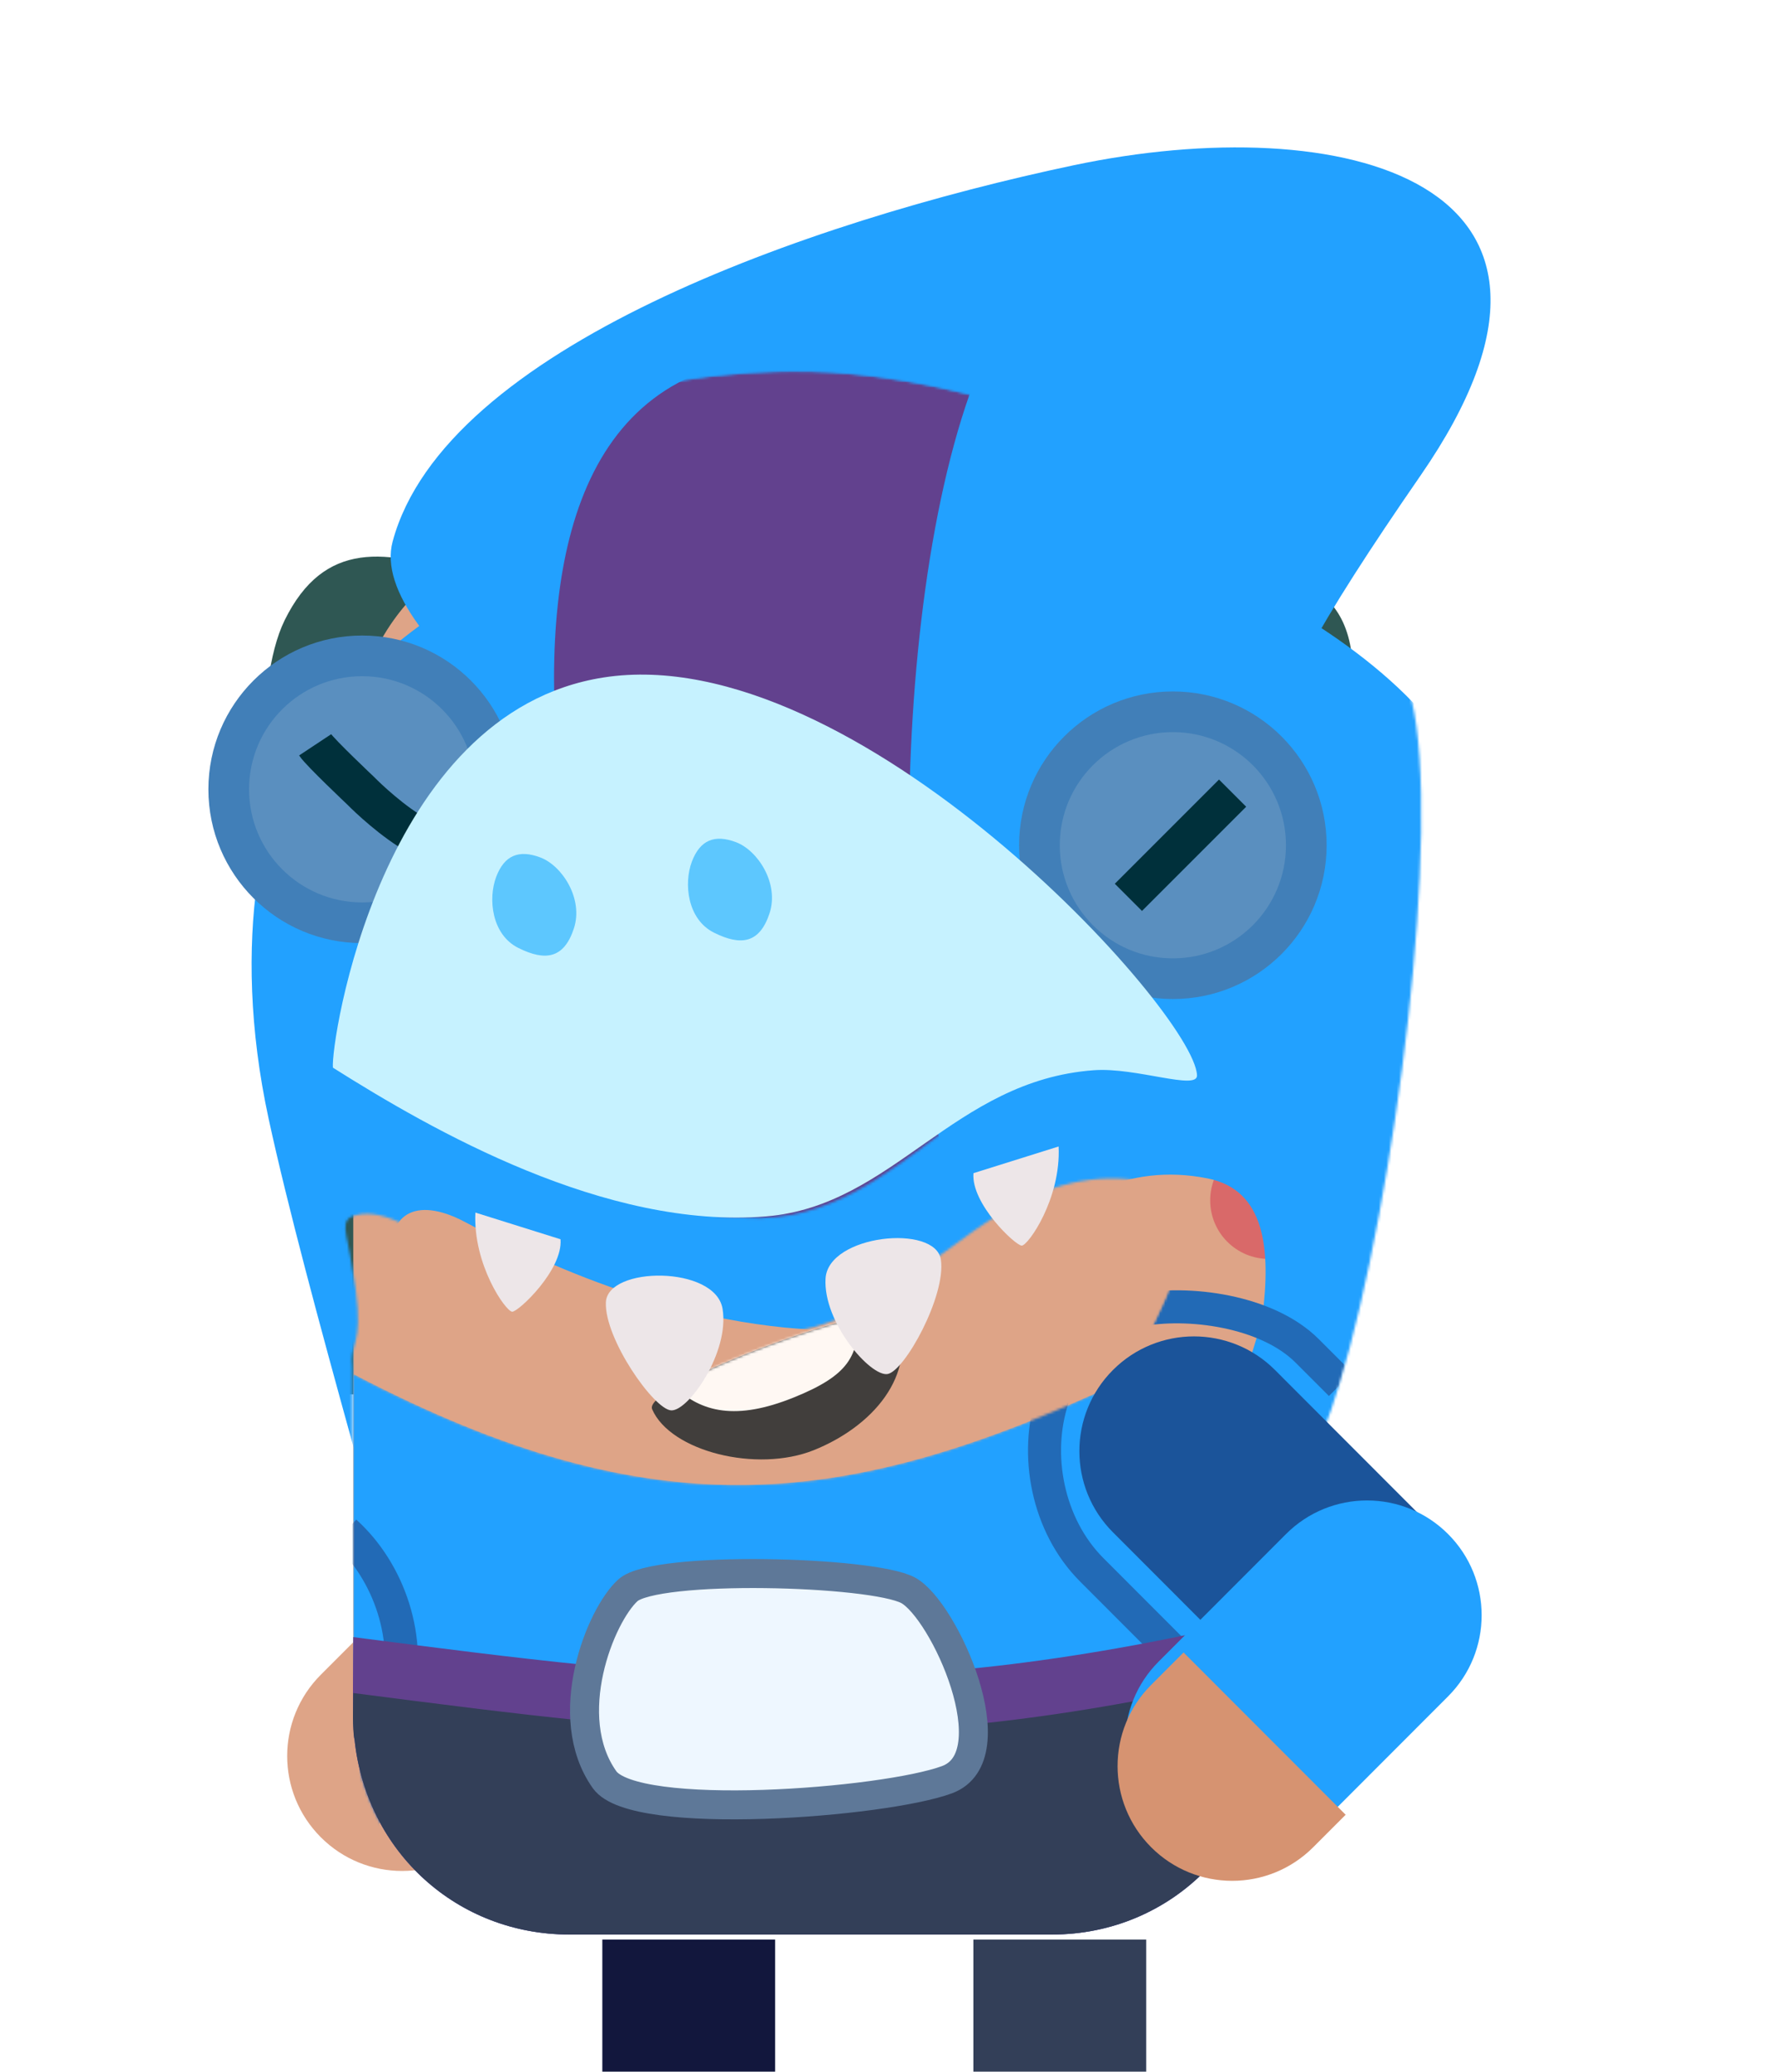<svg width="700" height="815" viewBox="0 0 700 815" fill="none" xmlns="http://www.w3.org/2000/svg">
<g filter="url(#filter0_i)">
<path d="M451 815H383V719H451V815Z" fill="#333F58"/>
</g>
<g filter="url(#filter1_i)">
<path d="M305 815H237V719H305V815Z" fill="#12173D"/>
</g>
<g filter="url(#filter2_i)">
<path d="M112 240C87.2 290.4 122.5 483.333 136 544.5H496C509.667 487.5 538.4 314.9 532 254.5C524 179 385 256.5 297.5 254.5C210 252.5 143 177 112 240Z" fill="#2F5753"/>
</g>
<path d="M139.041 646L126.246 658.793C108.585 676.455 108.585 705.091 126.246 722.753C143.908 740.416 172.544 740.416 190.206 722.753L203 709.959L139.041 646Z" fill="#DEA487"/>
<path d="M413.474 761H224.526C177.292 761 139 722.604 139 675.24V293.76C139 246.396 177.292 208 224.526 208H413.474C460.709 208 499 246.396 499 293.76V675.24C499 722.604 460.709 761 413.474 761Z" fill="#DEA487"/>
<g filter="url(#filter3_d)">
<path d="M522.232 472.21C522.232 484.925 511.924 495.233 499.209 495.233C486.494 495.233 476.186 484.925 476.186 472.21C476.186 459.495 486.494 449.187 499.209 449.187C511.924 449.187 522.232 459.495 522.232 472.21Z" fill="#D96969"/>
</g>
<g filter="url(#filter4_di)">
<path d="M227.041 448H215.958C207.144 448 200 440.737 200 431.776V392.224C200 383.263 207.144 376 215.958 376H227.041C235.854 376 243 383.263 243 392.224V431.776C243 440.737 235.854 448 227.041 448Z" fill="#103245"/>
</g>
<g filter="url(#filter5_di)">
<path d="M353.041 448H341.958C333.144 448 326 440.737 326 431.776V392.224C326 383.263 333.144 376 341.958 376H353.041C361.854 376 369 383.263 369 392.224V431.776C369 440.737 361.854 448 353.041 448Z" fill="#103245"/>
</g>
<g filter="url(#filter6_i)">
<path d="M432.5 54C327.676 76.107 185 126 164.5 202C144 278 538.279 460.513 518 382C497.721 303.488 488.352 292.732 569 176.001C649.648 59.27 537.324 31.893 432.5 54Z" fill="#22A1FF"/>
</g>
<mask id="mask0" mask-type="alpha" maskUnits="userSpaceOnUse" x="73" y="146" width="487" height="474">
<path d="M94.695 246.07C77.968 269.261 64.342 325.093 79.695 396.07C81.206 403.052 82.953 410.622 84.879 418.62C101.906 481.906 132.779 592.765 138.695 619.571V538.07C137.46 527.495 142.944 530.209 139.974 507.177C139.374 504.018 138.834 500.813 138.391 497.641C136.57 484.59 132.96 479.559 140.548 477.898C145.497 476.696 152.073 478.052 159.695 482.064L159.746 482.09C175.062 490.151 214.24 510.771 261.466 520.1C272.974 522.373 284.96 523.976 297.195 524.564C304.308 524.905 310.971 524.23 317.288 522.785C337.961 517.968 354.95 504.918 371.984 492.298C379.212 486.943 386.448 481.666 393.978 477.127C402.641 471.906 411.692 467.662 421.565 465.406C430.916 463.226 441.002 462.825 452.195 465.064C453.747 465.374 454.699 465.773 456.064 466.254L456.068 466.256C463.337 468.76 460.822 470.659 463.695 477.127C468.184 487.232 464.195 501.57 450.195 528.07C450.195 528.07 439.695 544.634 405.618 570.192C403.593 570.667 401.517 570.989 399.391 571.141C398.967 571.171 398.648 571.203 398.428 571.238C395.171 572.544 508.29 576.356 514.436 576.562C518.659 569.107 522.914 558.049 527.032 544.471C549.231 471.284 567.465 324.901 555.391 275.14C542.507 222.044 458.899 174.435 381.213 155.164C359.407 149.755 338.068 146.579 318.891 146.14C302.253 145.76 285.416 146.935 268.754 149.506C261.331 150.651 253.942 152.074 246.621 153.76C184.084 168.23 126.549 201.909 94.695 246.07Z" fill="#C4C4C4"/>
</mask>
<g mask="url(#mask0)">
<g filter="url(#filter7_ddii)">
<path d="M319.195 146.07C231.695 144.07 138.695 185.07 94.695 246.07C77.968 269.261 64.342 325.093 79.695 396.07C94.502 464.522 132.068 589.541 138.695 619.571V557.747V540.57C138.695 540.57 131.195 476.07 128.195 454.57C125.195 433.07 137.695 426.57 156.695 436.57L156.746 436.596C175.794 446.622 231.75 476.073 294.195 479.07C356.695 482.07 384.414 406.614 449.195 419.57C471.695 424.07 474.195 447.07 470.695 474.07C470.695 474.07 448.695 567.57 399.695 571.07C383.816 572.205 514.695 576.57 514.695 576.57C541.695 529.07 570.018 334.095 555.695 275.07C539.195 207.07 406.695 148.07 319.195 146.07Z" fill="#22A1FF"/>
</g>
<mask id="mask1" mask-type="alpha" maskUnits="userSpaceOnUse" x="73" y="146" width="487" height="433">
<path d="M319.195 146.07C231.695 144.07 138.695 185.07 94.695 246.07C77.968 269.261 64.342 325.093 79.695 396.07C94.502 464.522 132.068 548.041 138.695 578.07V516.247V499.07C138.695 499.07 131.195 476.07 128.195 454.57C125.195 433.07 137.695 426.57 156.695 436.57L156.746 436.596C175.794 446.622 231.75 476.073 294.195 479.07C356.695 482.07 384.414 406.614 449.195 419.57C471.695 424.07 474.195 447.07 470.695 474.07C470.695 474.07 448.695 567.57 399.695 571.07C383.816 572.205 514.695 576.57 514.695 576.57C541.695 529.07 570.018 334.095 555.695 275.07C539.195 207.07 406.695 148.07 319.195 146.07Z" fill="#3B7D4F"/>
</mask>
<g mask="url(#mask1)">
<g filter="url(#filter8_ddii)">
<path d="M263.06 486.705C263.06 486.705 152.447 190.564 277.833 145.705C322.692 129.655 402.916 101.534 385.06 145.705C347.06 239.704 350.06 436.705 385.06 486.705C412.382 525.736 263.06 486.705 263.06 486.705Z" fill="#62418E"/>
</g>
<path d="M447.5 515.5C467.5 511.5 498.594 515.658 514.32 531.384L527.5 544.563" stroke="#226AB6" stroke-width="13"/>
</g>
<circle cx="142.5" cy="310.5" r="60.5" fill="#417FB8"/>
<ellipse cx="142.5" cy="310.5" rx="44.5" ry="44.5" transform="rotate(180 142.5 310.5)" fill="#5A8FBF"/>
<path d="M124 293C126.014 296.042 141.85 311 141.85 311C141.85 311 150.71 320.115 161 326.756" stroke="#00303B" stroke-width="15.125"/>
<circle cx="461.5" cy="332.5" r="60.5" transform="rotate(180 461.5 332.5)" fill="#417FB8"/>
<ellipse cx="461.5" cy="332.5" rx="44.5" ry="44.5" transform="rotate(180 461.5 332.5)" fill="#5A8FBF"/>
<path d="M464.5 332.5L444 353L485 312" stroke="#00303B" stroke-width="15.125"/>
</g>
<mask id="mask2" mask-type="alpha" maskUnits="userSpaceOnUse" x="138" y="540" width="361" height="221">
<path fill-rule="evenodd" clip-rule="evenodd" d="M139 540.5V674.5C139 723.743 176.766 761 224 761H414C461.234 761 499 723.243 499 674V596.5L441 543.589C334.16 592.961 259.108 603.317 139 540.5Z" fill="#47A851"/>
</mask>
<g mask="url(#mask2)">
<path fill-rule="evenodd" clip-rule="evenodd" d="M139 540.5V674.5C139 723.743 176.766 761 224 761H414C461.234 761 499 723.243 499 674V596.5L441 543.589C334.16 592.961 259.108 603.317 139 540.5Z" fill="#22A1FF"/>
<path d="M414.246 550C406.893 572.034 412.044 599.98 429.569 617.523L475 663" stroke="#226AB6" stroke-width="13"/>
<path d="M135.827 602.603C153.103 618.131 162.426 644.974 155.851 668.884L138.808 730.865" stroke="#226AB6" stroke-width="13"/>
</g>
<path d="M139 644C139 647.393 138.5 680.5 139.529 684.5C144.249 728.7 180.02 761 224 761H414C461.234 761 499 723.243 499 674V636C349.5 671.5 270.971 661 139 644Z" fill="#62418E"/>
<path d="M139 666C139 669.393 138.5 680.5 139.529 684.5C144.249 728.7 180.02 761 224 761H414C461.234 761 499 723.243 499 674V658C349.5 693.5 270.971 683 139 666Z" fill="#333F58"/>
<g filter="url(#filter9_di)">
<path d="M357.314 604.584C343.146 596.98 257.97 594.704 247.065 604.584C236.16 614.465 220.262 654.26 237.878 679.093C249.755 695.836 347.903 688.232 372.626 679.093C397.578 669.869 371.481 612.189 357.314 604.584Z" fill="#EEF7FF"/>
<path d="M357.314 604.584C343.146 596.98 257.97 594.704 247.065 604.584C236.16 614.465 220.262 654.26 237.878 679.093C249.755 695.836 347.903 688.232 372.626 679.093C397.578 669.869 371.481 612.189 357.314 604.584Z" stroke="#5E7898" stroke-width="11.406"/>
</g>
<g filter="url(#filter10_d)">
<path d="M569.792 670.937C552.18 688.567 523.627 688.567 506.015 670.937L441.209 606.063C423.598 588.434 423.598 559.851 441.209 542.222C458.82 524.592 487.373 524.592 504.984 542.222L569.792 607.096C587.403 624.725 587.403 653.308 569.792 670.937Z" fill="#1B549A"/>
</g>
<g filter="url(#filter11_d)">
<path d="M569.792 606.759C587.403 624.388 587.403 652.971 569.792 670.6L519.665 720.778C502.054 738.407 473.501 738.407 455.89 720.778C438.279 703.149 438.279 674.566 455.89 656.937L506.015 606.759C523.627 589.13 552.18 589.13 569.792 606.759Z" fill="#22A1FF"/>
</g>
<g filter="url(#filter12_i)">
<path d="M468.647 644.166L455.891 656.936C438.28 674.565 438.28 703.148 455.891 720.777C473.502 738.406 502.055 738.406 519.666 720.777L532.424 708.006L468.647 644.166Z" fill="#D69371"/>
</g>
<path d="M353.126 517.424C350.445 509.528 252.419 544.691 256.607 554.368C263.778 570.935 297.778 579.485 320.278 570.435C342.778 561.384 361.278 541.434 353.126 517.424Z" fill="#413E3C"/>
<mask id="mask3" mask-type="alpha" maskUnits="userSpaceOnUse" x="256" y="514" width="100" height="62">
<path d="M353.126 517.424C350.445 509.528 252.419 544.691 256.607 554.368C263.778 570.935 297.778 579.485 320.278 570.435C342.778 561.384 361.278 541.434 353.126 517.424Z" fill="#413E3C"/>
</mask>
<g mask="url(#mask3)">
<path d="M337.778 517.935C337.778 512.435 261.602 541.935 265.278 545.434C276.029 555.669 289.731 558.826 312.22 549.781C334.118 540.973 337.778 533.421 337.778 517.935Z" fill="#FFF8F3"/>
</g>
<g filter="url(#filter13_i)">
<path d="M201.555 504C199.055 504 186.055 485.5 187.055 465L220.555 475.5C221.555 487.5 204.055 504 201.555 504Z" fill="#EDE6E8"/>
</g>
<g filter="url(#filter14_i)">
<path d="M402.041 478C404.541 478 417.541 459.5 416.541 439L383.041 449.5C382.041 461.5 399.541 478 402.041 478Z" fill="#EDE6E8"/>
</g>
<g filter="url(#filter15_i)">
<path d="M264.111 526.81C257.318 526.478 237.847 498.678 238.395 484.347C238.943 470.015 281.447 469.762 284.307 486.833C287.167 503.904 270.903 527.142 264.111 526.81Z" fill="#EDE6E8"/>
</g>
<g filter="url(#filter16_i)">
<path d="M349.207 512.519C355.924 511.461 372.303 481.733 370.221 467.544C368.139 453.354 325.854 457.659 324.841 474.939C323.828 492.218 342.489 513.578 349.207 512.519Z" fill="#EDE6E8"/>
</g>
<g filter="url(#filter17_i)">
<path d="M237.5 283.5C336.5 268.101 470 415 471 440C471.243 446.08 447 436.813 430.5 438C375.13 441.982 351.578 491.372 301.5 495.5C238.181 500.718 170.02 461.63 131 437C130 427.499 149.5 297.189 237.5 283.5Z" fill="#C6F2FF"/>
</g>
<g filter="url(#filter18_d)">
<path d="M225.789 361.797C221.883 373.598 214.552 374.667 203.969 369.397C193.387 364.127 192.017 349.944 195.235 341.441C198.453 332.938 204.179 330.603 212.648 333.808C221.116 337.013 229.694 349.997 225.789 361.797Z" fill="#5DC7FE"/>
</g>
<g filter="url(#filter19_d)">
<path d="M302.789 355.797C298.883 367.598 291.552 368.667 280.969 363.397C270.387 358.127 269.017 343.944 272.235 335.441C275.453 326.938 281.179 324.603 289.648 327.808C298.116 331.013 306.694 343.997 302.789 355.797Z" fill="#5DC7FE"/>
</g>
<defs>
<filter id="filter0_i" x="383" y="719" width="68" height="105" filterUnits="userSpaceOnUse" color-interpolation-filters="sRGB">
<feFlood flood-opacity="0" result="BackgroundImageFix"/>
<feBlend mode="normal" in="SourceGraphic" in2="BackgroundImageFix" result="shape"/>
<feColorMatrix in="SourceAlpha" type="matrix" values="0 0 0 0 0 0 0 0 0 0 0 0 0 0 0 0 0 0 127 0" result="hardAlpha"/>
<feOffset dy="44"/>
<feGaussianBlur stdDeviation="4.5"/>
<feComposite in2="hardAlpha" operator="arithmetic" k2="-1" k3="1"/>
<feColorMatrix type="matrix" values="0 0 0 0 0 0 0 0 0 0 0 0 0 0 0 0 0 0 0.07 0"/>
<feBlend mode="normal" in2="shape" result="effect1_innerShadow"/>
</filter>
<filter id="filter1_i" x="237" y="719" width="68" height="105" filterUnits="userSpaceOnUse" color-interpolation-filters="sRGB">
<feFlood flood-opacity="0" result="BackgroundImageFix"/>
<feBlend mode="normal" in="SourceGraphic" in2="BackgroundImageFix" result="shape"/>
<feColorMatrix in="SourceAlpha" type="matrix" values="0 0 0 0 0 0 0 0 0 0 0 0 0 0 0 0 0 0 127 0" result="hardAlpha"/>
<feOffset dy="44"/>
<feGaussianBlur stdDeviation="4.5"/>
<feComposite in2="hardAlpha" operator="arithmetic" k2="-1" k3="1"/>
<feColorMatrix type="matrix" values="0 0 0 0 0 0 0 0 0 0 0 0 0 0 0 0 0 0 0.07 0"/>
<feBlend mode="normal" in2="shape" result="effect1_innerShadow"/>
</filter>
<filter id="filter2_i" x="103.389" y="214.961" width="429.528" height="333.539" filterUnits="userSpaceOnUse" color-interpolation-filters="sRGB">
<feFlood flood-opacity="0" result="BackgroundImageFix"/>
<feBlend mode="normal" in="SourceGraphic" in2="BackgroundImageFix" result="shape"/>
<feColorMatrix in="SourceAlpha" type="matrix" values="0 0 0 0 0 0 0 0 0 0 0 0 0 0 0 0 0 0 127 0" result="hardAlpha"/>
<feOffset dy="4"/>
<feGaussianBlur stdDeviation="11.5"/>
<feComposite in2="hardAlpha" operator="arithmetic" k2="-1" k3="1"/>
<feColorMatrix type="matrix" values="0 0 0 0 0 0 0 0 0 0 0 0 0 0 0 0 0 0 0.1 0"/>
<feBlend mode="normal" in2="shape" result="effect1_innerShadow"/>
</filter>
<filter id="filter3_d" x="453.273" y="426.274" width="91.872" height="91.872" filterUnits="userSpaceOnUse" color-interpolation-filters="sRGB">
<feFlood flood-opacity="0" result="BackgroundImageFix"/>
<feColorMatrix in="SourceAlpha" type="matrix" values="0 0 0 0 0 0 0 0 0 0 0 0 0 0 0 0 0 0 127 0" result="hardAlpha"/>
<feOffset/>
<feGaussianBlur stdDeviation="11.456"/>
<feColorMatrix type="matrix" values="0 0 0 0 0.851 0 0 0 0 0.412 0 0 0 0 0.412 0 0 0 0.5 0"/>
<feBlend mode="normal" in2="BackgroundImageFix" result="effect1_dropShadow"/>
<feBlend mode="normal" in="SourceGraphic" in2="effect1_dropShadow" result="shape"/>
</filter>
<filter id="filter4_di" x="182.353" y="361.294" width="78.294" height="107.294" filterUnits="userSpaceOnUse" color-interpolation-filters="sRGB">
<feFlood flood-opacity="0" result="BackgroundImageFix"/>
<feColorMatrix in="SourceAlpha" type="matrix" values="0 0 0 0 0 0 0 0 0 0 0 0 0 0 0 0 0 0 127 0" result="hardAlpha"/>
<feOffset dy="2.941"/>
<feGaussianBlur stdDeviation="8.824"/>
<feColorMatrix type="matrix" values="0 0 0 0 0 0 0 0 0 0 0 0 0 0 0 0 0 0 0.15 0"/>
<feBlend mode="normal" in2="BackgroundImageFix" result="effect1_dropShadow"/>
<feBlend mode="normal" in="SourceGraphic" in2="effect1_dropShadow" result="shape"/>
<feColorMatrix in="SourceAlpha" type="matrix" values="0 0 0 0 0 0 0 0 0 0 0 0 0 0 0 0 0 0 127 0" result="hardAlpha"/>
<feOffset dy="5.882"/>
<feGaussianBlur stdDeviation="5.882"/>
<feComposite in2="hardAlpha" operator="arithmetic" k2="-1" k3="1"/>
<feColorMatrix type="matrix" values="0 0 0 0 1 0 0 0 0 1 0 0 0 0 1 0 0 0 0.25 0"/>
<feBlend mode="normal" in2="shape" result="effect2_innerShadow"/>
</filter>
<filter id="filter5_di" x="308.353" y="361.294" width="78.294" height="107.294" filterUnits="userSpaceOnUse" color-interpolation-filters="sRGB">
<feFlood flood-opacity="0" result="BackgroundImageFix"/>
<feColorMatrix in="SourceAlpha" type="matrix" values="0 0 0 0 0 0 0 0 0 0 0 0 0 0 0 0 0 0 127 0" result="hardAlpha"/>
<feOffset dy="2.941"/>
<feGaussianBlur stdDeviation="8.824"/>
<feColorMatrix type="matrix" values="0 0 0 0 0 0 0 0 0 0 0 0 0 0 0 0 0 0 0.15 0"/>
<feBlend mode="normal" in2="BackgroundImageFix" result="effect1_dropShadow"/>
<feBlend mode="normal" in="SourceGraphic" in2="effect1_dropShadow" result="shape"/>
<feColorMatrix in="SourceAlpha" type="matrix" values="0 0 0 0 0 0 0 0 0 0 0 0 0 0 0 0 0 0 127 0" result="hardAlpha"/>
<feOffset dy="5.882"/>
<feGaussianBlur stdDeviation="5.882"/>
<feComposite in2="hardAlpha" operator="arithmetic" k2="-1" k3="1"/>
<feColorMatrix type="matrix" values="0 0 0 0 1 0 0 0 0 1 0 0 0 0 1 0 0 0 0.25 0"/>
<feBlend mode="normal" in2="shape" result="effect2_innerShadow"/>
</filter>
<filter id="filter6_i" x="153.727" y="46.986" width="442.766" height="365.231" filterUnits="userSpaceOnUse" color-interpolation-filters="sRGB">
<feFlood flood-opacity="0" result="BackgroundImageFix"/>
<feBlend mode="normal" in="SourceGraphic" in2="BackgroundImageFix" result="shape"/>
<feColorMatrix in="SourceAlpha" type="matrix" values="0 0 0 0 0 0 0 0 0 0 0 0 0 0 0 0 0 0 127 0" result="hardAlpha"/>
<feOffset dx="-10" dy="11"/>
<feGaussianBlur stdDeviation="7.5"/>
<feComposite in2="hardAlpha" operator="arithmetic" k2="-1" k3="1"/>
<feColorMatrix type="matrix" values="0 0 0 0 0 0 0 0 0 0 0 0 0 0 0 0 0 0 0.05 0"/>
<feBlend mode="normal" in2="shape" result="effect1_innerShadow"/>
</filter>
<filter id="filter7_ddii" x="64" y="143" width="521.544" height="504.571" filterUnits="userSpaceOnUse" color-interpolation-filters="sRGB">
<feFlood flood-opacity="0" result="BackgroundImageFix"/>
<feColorMatrix in="SourceAlpha" type="matrix" values="0 0 0 0 0 0 0 0 0 0 0 0 0 0 0 0 0 0 127 0" result="hardAlpha"/>
<feOffset dy="6"/>
<feGaussianBlur stdDeviation="4.5"/>
<feColorMatrix type="matrix" values="0 0 0 0 0 0 0 0 0 0 0 0 0 0 0 0 0 0 0.1 0"/>
<feBlend mode="normal" in2="BackgroundImageFix" result="effect1_dropShadow"/>
<feColorMatrix in="SourceAlpha" type="matrix" values="0 0 0 0 0 0 0 0 0 0 0 0 0 0 0 0 0 0 127 0" result="hardAlpha"/>
<feOffset dy="28"/>
<feComposite in2="hardAlpha" operator="out"/>
<feColorMatrix type="matrix" values="0 0 0 0 0 0 0 0 0 0 0 0 0 0 0 0 0 0 0.2 0"/>
<feBlend mode="normal" in2="effect1_dropShadow" result="effect2_dropShadow"/>
<feBlend mode="normal" in="SourceGraphic" in2="effect2_dropShadow" result="shape"/>
<feColorMatrix in="SourceAlpha" type="matrix" values="0 0 0 0 0 0 0 0 0 0 0 0 0 0 0 0 0 0 127 0" result="hardAlpha"/>
<feOffset dy="10"/>
<feGaussianBlur stdDeviation="18.5"/>
<feComposite in2="hardAlpha" operator="arithmetic" k2="-1" k3="1"/>
<feColorMatrix type="matrix" values="0 0 0 0 0.152 0 0 0 0 0.5 0 0 0 0 0.188 0 0 0 0.2 0"/>
<feBlend mode="normal" in2="shape" result="effect3_innerShadow"/>
<feColorMatrix in="SourceAlpha" type="matrix" values="0 0 0 0 0 0 0 0 0 0 0 0 0 0 0 0 0 0 127 0" result="hardAlpha"/>
<feOffset dx="26"/>
<feGaussianBlur stdDeviation="28"/>
<feComposite in2="hardAlpha" operator="arithmetic" k2="-1" k3="1"/>
<feColorMatrix type="matrix" values="0 0 0 0 0.232 0 0 0 0 0.562 0 0 0 0 0.263 0 0 0 0.05 0"/>
<feBlend mode="normal" in2="effect3_innerShadow" result="effect4_innerShadow"/>
</filter>
<filter id="filter8_ddii" x="210" y="122" width="186.399" height="382.052" filterUnits="userSpaceOnUse" color-interpolation-filters="sRGB">
<feFlood flood-opacity="0" result="BackgroundImageFix"/>
<feColorMatrix in="SourceAlpha" type="matrix" values="0 0 0 0 0 0 0 0 0 0 0 0 0 0 0 0 0 0 127 0" result="hardAlpha"/>
<feOffset dx="8"/>
<feComposite in2="hardAlpha" operator="out"/>
<feColorMatrix type="matrix" values="0 0 0 0 0.376 0 0 0 0 0.215 0 0 0 0 0.833 0 0 0 1 0"/>
<feBlend mode="normal" in2="BackgroundImageFix" result="effect1_dropShadow"/>
<feColorMatrix in="SourceAlpha" type="matrix" values="0 0 0 0 0 0 0 0 0 0 0 0 0 0 0 0 0 0 127 0" result="hardAlpha"/>
<feOffset dx="-8"/>
<feComposite in2="hardAlpha" operator="out"/>
<feColorMatrix type="matrix" values="0 0 0 0 0.376 0 0 0 0 0.216 0 0 0 0 0.831 0 0 0 1 0"/>
<feBlend mode="normal" in2="effect1_dropShadow" result="effect2_dropShadow"/>
<feBlend mode="normal" in="SourceGraphic" in2="effect2_dropShadow" result="shape"/>
<feColorMatrix in="SourceAlpha" type="matrix" values="0 0 0 0 0 0 0 0 0 0 0 0 0 0 0 0 0 0 127 0" result="hardAlpha"/>
<feOffset dx="16"/>
<feComposite in2="hardAlpha" operator="arithmetic" k2="-1" k3="1"/>
<feColorMatrix type="matrix" values="0 0 0 0 0.478 0 0 0 0 0.325 0 0 0 0 0.914 0 0 0 1 0"/>
<feBlend mode="normal" in2="shape" result="effect3_innerShadow"/>
<feColorMatrix in="SourceAlpha" type="matrix" values="0 0 0 0 0 0 0 0 0 0 0 0 0 0 0 0 0 0 127 0" result="hardAlpha"/>
<feOffset dx="-16"/>
<feComposite in2="hardAlpha" operator="arithmetic" k2="-1" k3="1"/>
<feColorMatrix type="matrix" values="0 0 0 0 0.478 0 0 0 0 0.325 0 0 0 0 0.914 0 0 0 1 0"/>
<feBlend mode="normal" in2="effect3_innerShadow" result="effect4_innerShadow"/>
</filter>
<filter id="filter9_di" x="217.455" y="592.297" width="178.092" height="118.25" filterUnits="userSpaceOnUse" color-interpolation-filters="sRGB">
<feFlood flood-opacity="0" result="BackgroundImageFix"/>
<feColorMatrix in="SourceAlpha" type="matrix" values="0 0 0 0 0 0 0 0 0 0 0 0 0 0 0 0 0 0 127 0" result="hardAlpha"/>
<feOffset dy="9"/>
<feGaussianBlur stdDeviation="3.422"/>
<feComposite in2="hardAlpha" operator="out"/>
<feColorMatrix type="matrix" values="0 0 0 0 0 0 0 0 0 0 0 0 0 0 0 0 0 0 0.15 0"/>
<feBlend mode="normal" in2="BackgroundImageFix" result="effect1_dropShadow"/>
<feBlend mode="normal" in="SourceGraphic" in2="effect1_dropShadow" result="shape"/>
<feColorMatrix in="SourceAlpha" type="matrix" values="0 0 0 0 0 0 0 0 0 0 0 0 0 0 0 0 0 0 127 0" result="hardAlpha"/>
<feOffset dy="12"/>
<feGaussianBlur stdDeviation="15"/>
<feComposite in2="hardAlpha" operator="arithmetic" k2="-1" k3="1"/>
<feColorMatrix type="matrix" values="0 0 0 0 1 0 0 0 0 1 0 0 0 0 1 0 0 0 0.15 0"/>
<feBlend mode="normal" in2="shape" result="effect2_innerShadow"/>
</filter>
<filter id="filter10_d" x="395.13" y="496.13" width="214.16" height="214.32" filterUnits="userSpaceOnUse" color-interpolation-filters="sRGB">
<feFlood flood-opacity="0" result="BackgroundImageFix"/>
<feColorMatrix in="SourceAlpha" type="matrix" values="0 0 0 0 0 0 0 0 0 0 0 0 0 0 0 0 0 0 127 0" result="hardAlpha"/>
<feOffset dx="-3.29" dy="-3.29"/>
<feGaussianBlur stdDeviation="14.79"/>
<feColorMatrix type="matrix" values="0 0 0 0 0 0 0 0 0 0 0 0 0 0 0 0 0 0 0.13 0"/>
<feBlend mode="normal" in2="BackgroundImageFix" result="effect1_dropShadow"/>
<feBlend mode="normal" in="SourceGraphic" in2="effect1_dropShadow" result="shape"/>
</filter>
<filter id="filter11_d" x="426.252" y="573.817" width="173.179" height="173.323" filterUnits="userSpaceOnUse" color-interpolation-filters="sRGB">
<feFlood flood-opacity="0" result="BackgroundImageFix"/>
<feColorMatrix in="SourceAlpha" type="matrix" values="0 0 0 0 0 0 0 0 0 0 0 0 0 0 0 0 0 0 127 0" result="hardAlpha"/>
<feOffset dy="-3.29"/>
<feGaussianBlur stdDeviation="8.215"/>
<feColorMatrix type="matrix" values="0 0 0 0 0 0 0 0 0 0 0 0 0 0 0 0 0 0 0.07 0"/>
<feBlend mode="normal" in2="BackgroundImageFix" result="effect1_dropShadow"/>
<feBlend mode="normal" in="SourceGraphic" in2="effect1_dropShadow" result="shape"/>
</filter>
<filter id="filter12_i" x="439.742" y="644.166" width="92.681" height="95.713" filterUnits="userSpaceOnUse" color-interpolation-filters="sRGB">
<feFlood flood-opacity="0" result="BackgroundImageFix"/>
<feBlend mode="normal" in="SourceGraphic" in2="BackgroundImageFix" result="shape"/>
<feColorMatrix in="SourceAlpha" type="matrix" values="0 0 0 0 0 0 0 0 0 0 0 0 0 0 0 0 0 0 127 0" result="hardAlpha"/>
<feOffset dx="-2.94" dy="5.88"/>
<feGaussianBlur stdDeviation="7.355"/>
<feComposite in2="hardAlpha" operator="arithmetic" k2="-1" k3="1"/>
<feColorMatrix type="matrix" values="0 0 0 0 0 0 0 0 0 0 0 0 0 0 0 0 0 0 0.05 0"/>
<feBlend mode="normal" in2="shape" result="effect1_innerShadow"/>
</filter>
<filter id="filter13_i" x="187" y="465" width="33.596" height="39" filterUnits="userSpaceOnUse" color-interpolation-filters="sRGB">
<feFlood flood-opacity="0" result="BackgroundImageFix"/>
<feBlend mode="normal" in="SourceGraphic" in2="BackgroundImageFix" result="shape"/>
<feColorMatrix in="SourceAlpha" type="matrix" values="0 0 0 0 0 0 0 0 0 0 0 0 0 0 0 0 0 0 127 0" result="hardAlpha"/>
<feOffset dy="12"/>
<feComposite in2="hardAlpha" operator="arithmetic" k2="-1" k3="1"/>
<feColorMatrix type="matrix" values="0 0 0 0 1 0 0 0 0 1 0 0 0 0 1 0 0 0 1 0"/>
<feBlend mode="normal" in2="shape" result="effect1_innerShadow"/>
</filter>
<filter id="filter14_i" x="383" y="439" width="33.596" height="39" filterUnits="userSpaceOnUse" color-interpolation-filters="sRGB">
<feFlood flood-opacity="0" result="BackgroundImageFix"/>
<feBlend mode="normal" in="SourceGraphic" in2="BackgroundImageFix" result="shape"/>
<feColorMatrix in="SourceAlpha" type="matrix" values="0 0 0 0 0 0 0 0 0 0 0 0 0 0 0 0 0 0 127 0" result="hardAlpha"/>
<feOffset dy="12"/>
<feComposite in2="hardAlpha" operator="arithmetic" k2="-1" k3="1"/>
<feColorMatrix type="matrix" values="0 0 0 0 1 0 0 0 0 1 0 0 0 0 1 0 0 0 1 0"/>
<feBlend mode="normal" in2="shape" result="effect1_innerShadow"/>
</filter>
<filter id="filter15_i" x="238.384" y="473.799" width="46.257" height="53.014" filterUnits="userSpaceOnUse" color-interpolation-filters="sRGB">
<feFlood flood-opacity="0" result="BackgroundImageFix"/>
<feBlend mode="normal" in="SourceGraphic" in2="BackgroundImageFix" result="shape"/>
<feColorMatrix in="SourceAlpha" type="matrix" values="0 0 0 0 0 0 0 0 0 0 0 0 0 0 0 0 0 0 127 0" result="hardAlpha"/>
<feOffset dy="28"/>
<feComposite in2="hardAlpha" operator="arithmetic" k2="-1" k3="1"/>
<feColorMatrix type="matrix" values="0 0 0 0 1 0 0 0 0 1 0 0 0 0 1 0 0 0 1 0"/>
<feBlend mode="normal" in2="shape" result="effect1_innerShadow"/>
</filter>
<filter id="filter16_i" x="324.801" y="459.036" width="45.602" height="53.521" filterUnits="userSpaceOnUse" color-interpolation-filters="sRGB">
<feFlood flood-opacity="0" result="BackgroundImageFix"/>
<feBlend mode="normal" in="SourceGraphic" in2="BackgroundImageFix" result="shape"/>
<feColorMatrix in="SourceAlpha" type="matrix" values="0 0 0 0 0 0 0 0 0 0 0 0 0 0 0 0 0 0 127 0" result="hardAlpha"/>
<feOffset dy="28"/>
<feComposite in2="hardAlpha" operator="arithmetic" k2="-1" k3="1"/>
<feColorMatrix type="matrix" values="0 0 0 0 1 0 0 0 0 1 0 0 0 0 1 0 0 0 1 0"/>
<feBlend mode="normal" in2="shape" result="effect1_innerShadow"/>
</filter>
<filter id="filter17_i" x="130.964" y="282.372" width="340.038" height="213.601" filterUnits="userSpaceOnUse" color-interpolation-filters="sRGB">
<feFlood flood-opacity="0" result="BackgroundImageFix"/>
<feBlend mode="normal" in="SourceGraphic" in2="BackgroundImageFix" result="shape"/>
<feColorMatrix in="SourceAlpha" type="matrix" values="0 0 0 0 0 0 0 0 0 0 0 0 0 0 0 0 0 0 127 0" result="hardAlpha"/>
<feOffset dy="-17"/>
<feComposite in2="hardAlpha" operator="arithmetic" k2="-1" k3="1"/>
<feColorMatrix type="matrix" values="0 0 0 0 0 0 0 0 0 0 0 0 0 0 0 0 0 0 0.1 0"/>
<feBlend mode="normal" in2="shape" result="effect1_innerShadow"/>
</filter>
<filter id="filter18_d" x="193.702" y="332.432" width="33.057" height="43.497" filterUnits="userSpaceOnUse" color-interpolation-filters="sRGB">
<feFlood flood-opacity="0" result="BackgroundImageFix"/>
<feColorMatrix in="SourceAlpha" type="matrix" values="0 0 0 0 0 0 0 0 0 0 0 0 0 0 0 0 0 0 127 0" result="hardAlpha"/>
<feOffset dy="3.508"/>
<feComposite in2="hardAlpha" operator="out"/>
<feColorMatrix type="matrix" values="0 0 0 0 0 0 0 0 0 0 0 0 0 0 0 0 0 0 0.15 0"/>
<feBlend mode="normal" in2="BackgroundImageFix" result="effect1_dropShadow"/>
<feBlend mode="normal" in="SourceGraphic" in2="effect1_dropShadow" result="shape"/>
</filter>
<filter id="filter19_d" x="270.702" y="326.432" width="33.057" height="43.497" filterUnits="userSpaceOnUse" color-interpolation-filters="sRGB">
<feFlood flood-opacity="0" result="BackgroundImageFix"/>
<feColorMatrix in="SourceAlpha" type="matrix" values="0 0 0 0 0 0 0 0 0 0 0 0 0 0 0 0 0 0 127 0" result="hardAlpha"/>
<feOffset dy="3.508"/>
<feComposite in2="hardAlpha" operator="out"/>
<feColorMatrix type="matrix" values="0 0 0 0 0 0 0 0 0 0 0 0 0 0 0 0 0 0 0.15 0"/>
<feBlend mode="normal" in2="BackgroundImageFix" result="effect1_dropShadow"/>
<feBlend mode="normal" in="SourceGraphic" in2="effect1_dropShadow" result="shape"/>
</filter>
</defs>
</svg>
